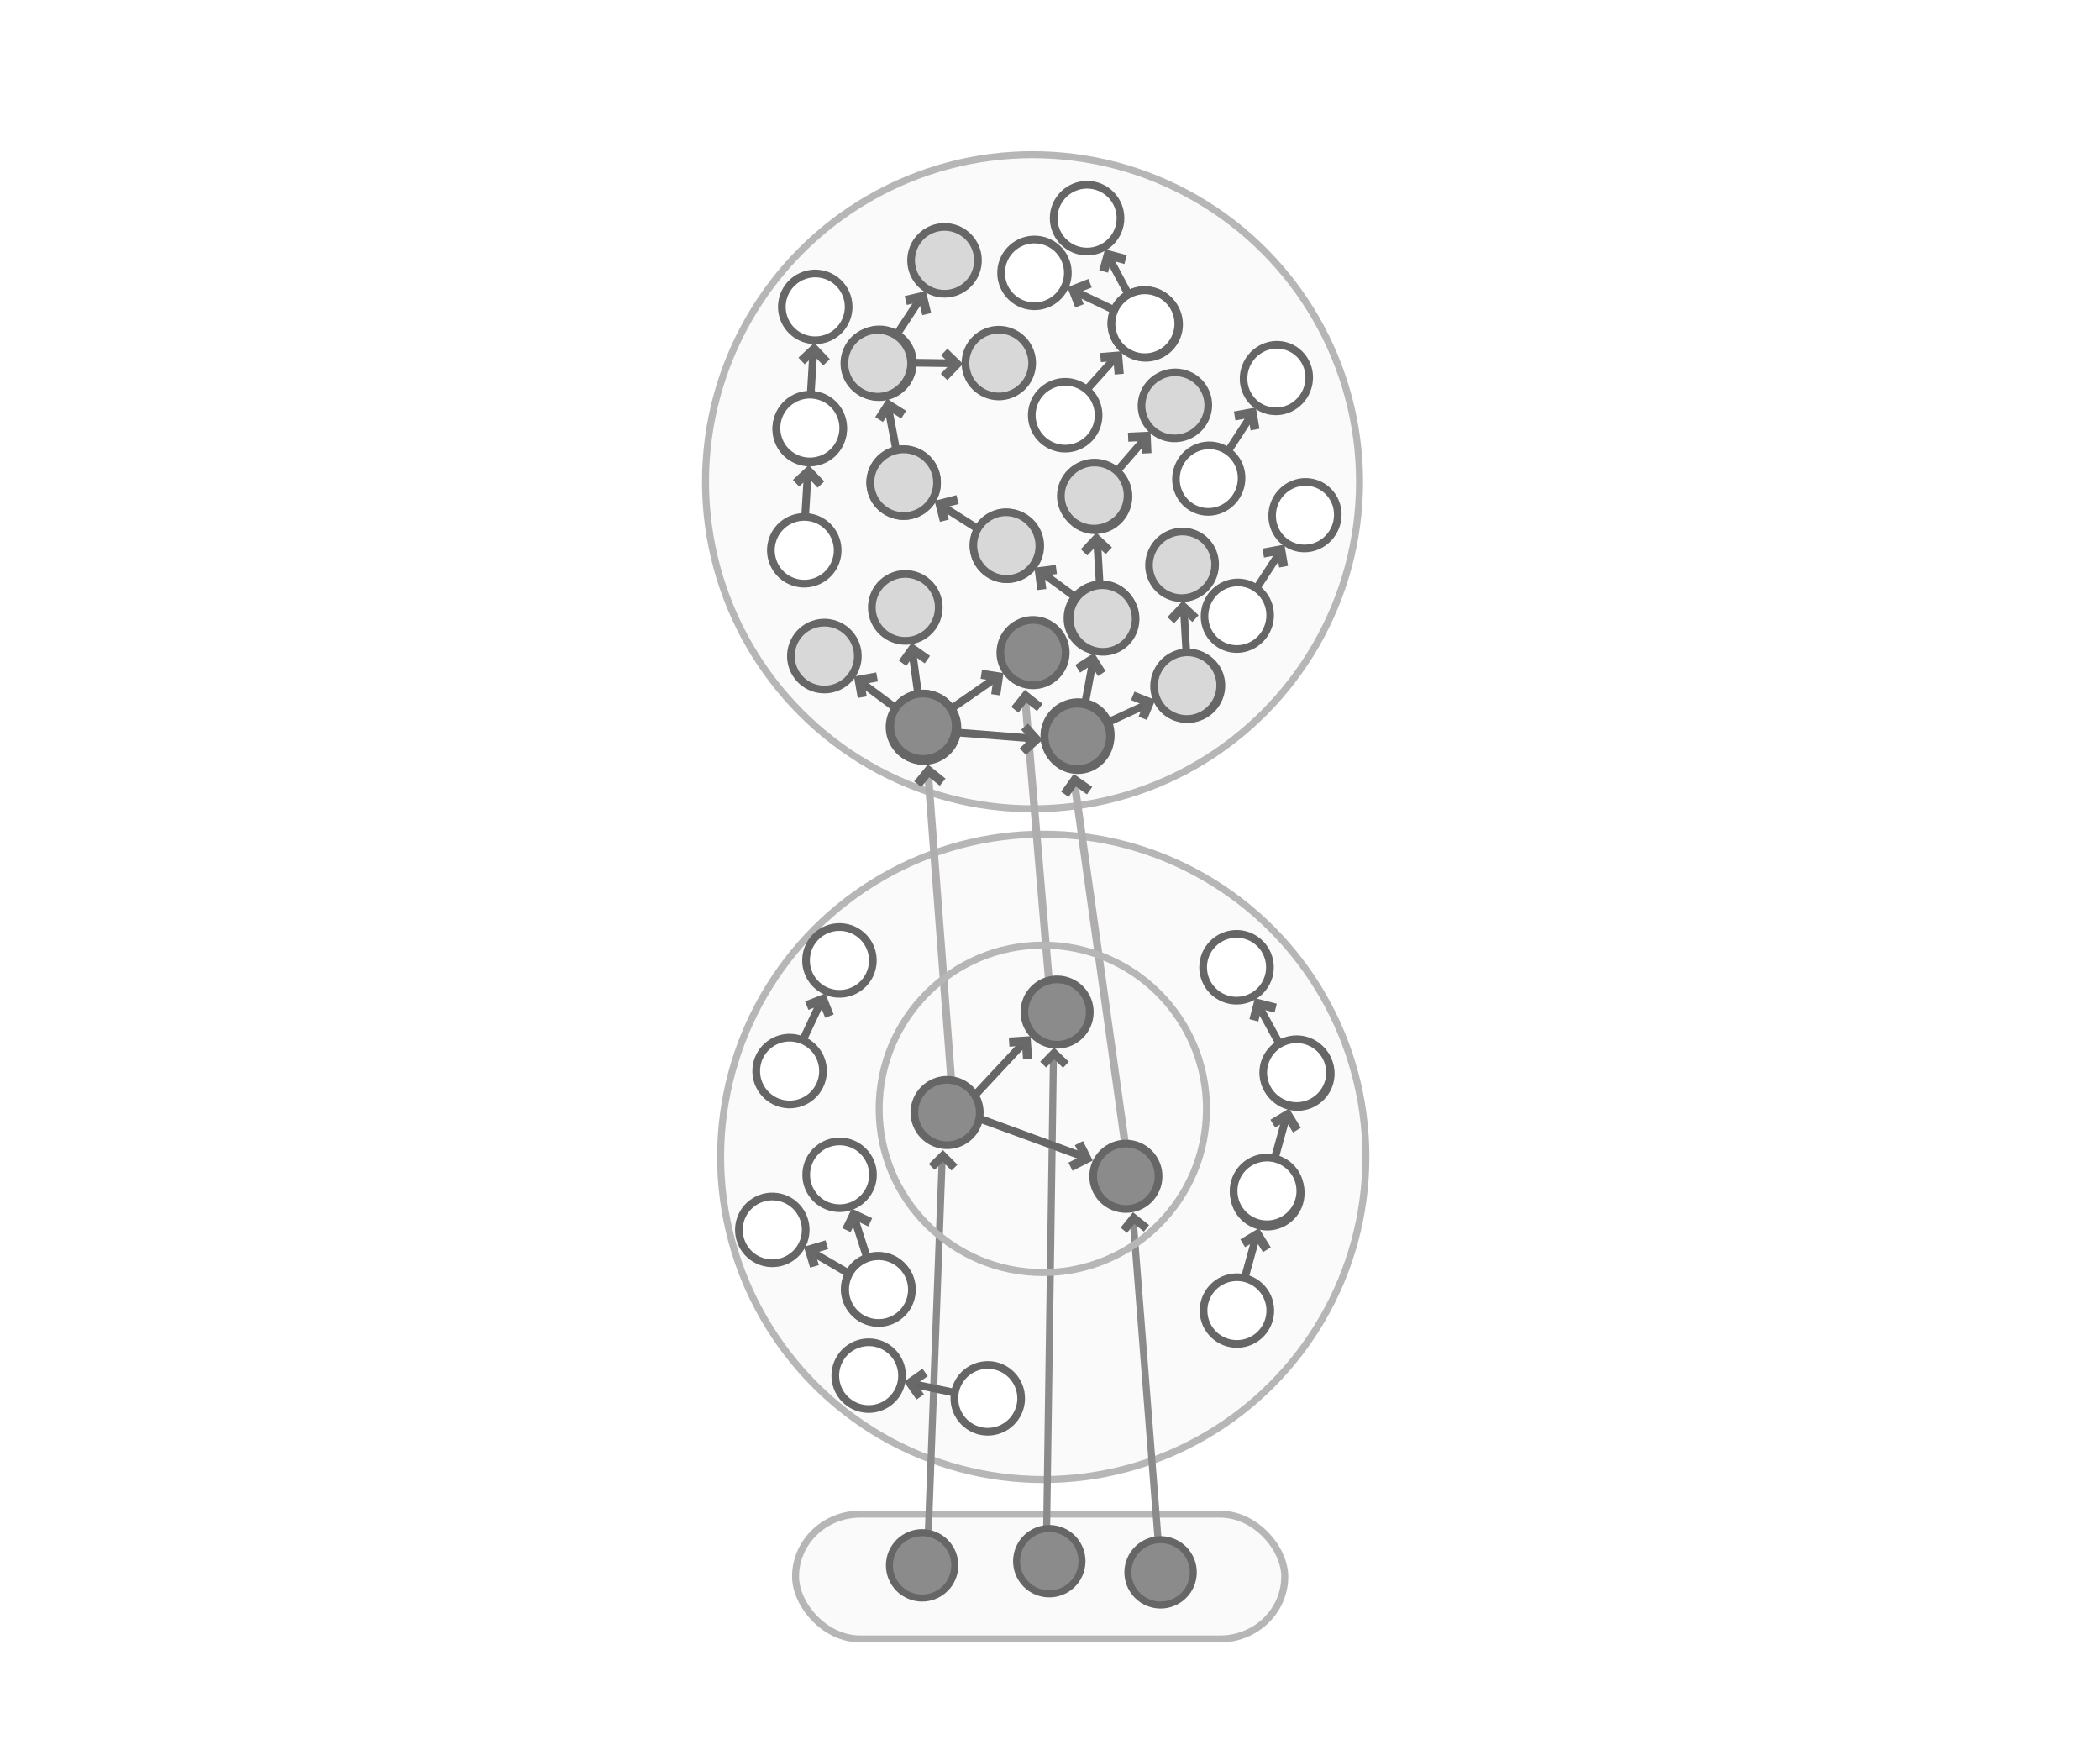 <?xml version="1.0" encoding="utf-8"?>
<svg width="300px" height="250px" viewBox="0 0 300 250" xmlns="http://www.w3.org/2000/svg" xmlns:xlink="http://www.w3.org/1999/xlink">
  <defs>
    <symbol id="symbol-1" viewBox="0 0 75.989 137.212">
      <circle style="fill: rgb(216, 216, 216); stroke-width: 5px; stroke: rgb(102, 102, 102);" cx="243.248" cy="327.315" r="21.703" transform="matrix(0.839, -0.545, 0.545, 0.839, -336.306, -34.837)"/>
      <circle style="fill: rgb(216, 216, 216); stroke-width: 5px; stroke: rgb(102, 102, 102);" cx="271.904" cy="253.912" r="21.703" transform="matrix(0.839, -0.545, 0.545, 0.839, -336.306, -34.837)"/>
      <line style="stroke-width: 5px; marker-start: url(#marker-0); stroke: rgb(102, 102, 102);" x1="260.613" y1="282.91" x2="251.477" y2="305.225" transform="matrix(0.839, -0.545, 0.545, 0.839, -336.306, -34.837)"/>
    </symbol>
    <marker id="marker-0" viewBox="0 0 12.641 9.03" overflow="visible" orient="auto" refX="6.32" refY="4.51">
      <polyline style="fill: none; stroke-miterlimit: 2; stroke-width: 5px; stroke: rgb(105, 105, 105);" points="2 3.775 10.625 0 14.641 9.03" transform="matrix(-0.391, -0.921, 0.921, -0.391, 7.415, 13.938)"/>
    </marker>
    <symbol id="symbol-2" viewBox="0 0 75.989 137.212">
      <circle style="stroke-width: 5px; stroke: rgb(102, 102, 102); fill: rgb(255, 255, 255);" cx="243.248" cy="327.315" r="21.703" transform="matrix(0.839, -0.545, 0.545, 0.839, -336.306, -34.837)"/>
      <circle style="stroke-width: 5px; stroke: rgb(102, 102, 102); fill: rgb(255, 255, 255);" cx="271.904" cy="253.912" r="21.703" transform="matrix(0.839, -0.545, 0.545, 0.839, -336.306, -34.837)"/>
      <line style="stroke-width: 5px; marker-start: url(#marker-0); stroke: rgb(102, 102, 102); fill: rgb(255, 255, 255);" x1="222.038" y1="264.931" x2="212.902" y2="287.246" transform="matrix(0.839, -0.545, 0.545, 0.839, -294.162, -40.768)"/>
    </symbol>
  </defs>
  <circle cx="147.504" cy="68.809" r="46.718" style="fill: rgb(250, 250, 250); stroke: rgb(182, 182, 182);"/>
  <use width="75.989" height="137.212" transform="matrix(0.22, 0, 0, 0.22, 118.93, 45.343)" style="stroke-width: 23.94px; stroke: rgb(166, 172, 148);" xlink:href="#symbol-1"/>
  <use width="75.989" height="137.212" transform="matrix(0.158, 0.153, -0.153, 0.158, 134.751, 27.825)" style="stroke-width: 23.94px; stroke: rgb(166, 172, 148);" xlink:href="#symbol-1"/>
  <use width="75.989" height="137.212" transform="matrix(-0.216, 0, 0, 0.22, 163.934, 81.64)" style="stroke-width: 23.94px; stroke: rgb(166, 172, 148);" xlink:href="#symbol-1"/>
  <use width="75.989" height="137.212" transform="matrix(-0.211, 0.056, 0.053, 0.212, 161.273, 62.924)" style="stroke-width: 23.94px; stroke: rgb(166, 172, 148);" xlink:href="#symbol-1"/>
  <use width="75.989" height="137.212" transform="matrix(0.15, -0.16, 0.16, 0.15, 119.768, 69.28)" style="stroke-width: 23.94px; stroke: rgb(166, 172, 148);" xlink:href="#symbol-1"/>
  <use width="75.989" height="137.212" transform="matrix(-0.19, -0.107, -0.11, 0.189, 176.883, 55.463)" style="stroke-width: 23.94px; stroke: rgb(166, 172, 148);" xlink:href="#symbol-1"/>
  <use width="75.989" height="137.212" transform="matrix(-0.091, 0.198, 0.197, 0.094, 140.603, 69.129)" style="stroke-width: 23.94px; stroke: rgb(166, 172, 148);" xlink:href="#symbol-1"/>
  <use width="75.989" height="137.212" transform="matrix(0.22, 0.011, -0.011, 0.22, 123.015, 79.826)" style="stroke-width: 23.94px; stroke: rgb(166, 172, 148);" xlink:href="#symbol-1"/>
  <use width="75.989" height="137.212" transform="matrix(-0.044, 0.215, -0.215, -0.044, 150.47, 46.69)" style="stroke-width: 23.94px; stroke: rgb(166, 172, 148);" xlink:href="#symbol-1"/>
  <use width="75.989" height="137.212" transform="matrix(0.213, 0.054, -0.054, 0.213, 110.852, 53.272)" xlink:href="#symbol-2"/>
  <use width="75.989" height="137.212" transform="matrix(-0.199, -0.082, -0.084, 0.203, 194.955, 69.972)" xlink:href="#symbol-2"/>
  <use width="75.989" height="137.212" transform="matrix(0.213, 0.054, -0.054, 0.213, 111.65, 35.812)" xlink:href="#symbol-2"/>
  <use width="75.989" height="137.212" transform="matrix(-0.199, -0.082, -0.084, 0.203, 190.874, 50.385)" xlink:href="#symbol-2"/>
  <use width="75.989" height="137.212" transform="matrix(0.162, -0.149, 0.149, 0.162, 108.404, 93.349)" style="stroke-width: 23.94px; stroke: rgb(166, 172, 148);" xlink:href="#symbol-1"/>
  <use width="75.989" height="137.212" transform="matrix(-0.125, -0.176, -0.179, 0.127, 178.893, 99.505)" style="stroke-width: 23.94px; stroke: rgb(166, 172, 148);" xlink:href="#symbol-1"/>
  <use width="75.989" height="137.212" transform="matrix(-0.211, 0.056, 0.053, 0.212, 173.65, 72.623)" style="stroke-width: 23.94px; stroke: rgb(166, 172, 148);" xlink:href="#symbol-1"/>
  <use width="75.989" height="137.212" transform="matrix(0.13, -0.177, 0.177, 0.13, 138.547, 40.423)" xlink:href="#symbol-2"/>
  <use width="75.989" height="137.212" transform="matrix(0.21, -0.065, 0.065, 0.21, 147.004, 26.822)" xlink:href="#symbol-2"/>
  <circle cx="149.035" cy="165.239" r="46.091" style="fill: rgb(250, 250, 250); stroke: rgb(182, 182, 182);"/>
  <use width="75.989" height="137.212" transform="matrix(0.144, -0.166, 0.166, 0.144, 100.998, 176.36)" xlink:href="#symbol-2"/>
  <rect x="113.651" y="216.269" width="69.885" height="17.831" style="fill: rgb(250, 250, 250); stroke: rgb(182, 182, 182);" rx="9.242" ry="9.242"/>
  <line style="marker-start: url(#marker-0); fill: rgb(255, 255, 255); stroke: rgb(139, 139, 139);" x1="160.191" y1="173.353" x2="128.28" y2="218.7" transform="matrix(0.839, -0.545, 0.545, 0.839, -94.291, 107.692)"/>
  <line style="marker-start: url(#marker-0); fill: rgb(255, 255, 255); stroke: rgb(139, 139, 139);" x1="183.524" y1="161.187" x2="143.452" y2="220.976" transform="matrix(0.839, -0.545, 0.545, 0.839, -91.336, 115.97)"/>
  <line style="marker-start: url(#marker-0); fill: rgb(255, 255, 255); stroke: rgb(139, 139, 139);" x1="181.755" y1="179.138" x2="158.428" y2="222.013" transform="matrix(0.839, -0.545, 0.545, 0.839, -88.205, 123.478)"/>
  <line style="marker-start: url(#marker-0); fill: rgb(255, 246, 246); stroke: rgb(176, 173, 173); stroke-width: 1.1px;" x1="144.892" y1="113.592" x2="123.513" y2="152.669" transform="matrix(0.839, -0.545, 0.545, 0.839, -50.857, 94.57)"/>
  <line style="marker-start: url(#marker-0); fill: rgb(255, 246, 246); stroke: rgb(176, 173, 173); stroke-width: 1.1px;" x1="154.654" y1="104.196" x2="135.882" y2="139.224" transform="matrix(0.839, -0.545, 0.545, 0.839, -40.053, 97.125)"/>
  <line style="marker-start: url(#marker-0); fill: rgb(255, 246, 246); stroke: rgb(176, 173, 173); stroke-width: 1.1px;" x1="162.501" y1="116.155" x2="140.856" y2="162.507" transform="matrix(0.839, -0.545, 0.545, 0.839, -46.081, 103.359)"/>
  <line style="marker-start: url(#marker-0); stroke: rgb(102, 102, 102); fill: rgb(255, 255, 255); stroke-width: 1.1px;" x1="142.49" y1="99.105" x2="134.998" y2="99.324" transform="matrix(0.839, -0.545, 0.545, 0.839, -31.653, 91.572)"/>
  <circle cx="148.976" cy="158.381" r="23.382" style="fill: none; stroke: rgb(182, 182, 182);"/>
  <circle style="stroke: rgb(102, 102, 102); fill: rgb(139, 139, 139);" cx="52.336" cy="70.424" r="4.669" transform="matrix(0.839, -0.545, 0.545, 0.839, 49.44, 193.025)"/>
  <circle style="stroke: rgb(102, 102, 102); fill: rgb(139, 139, 139);" cx="52.336" cy="70.424" r="4.669" transform="matrix(0.839, -0.545, 0.545, 0.839, 67.608, 192.431)"/>
  <circle style="stroke: rgb(102, 102, 102); fill: rgb(139, 139, 139);" cx="52.336" cy="70.424" r="4.669" transform="matrix(0.839, -0.545, 0.545, 0.839, 83.507, 194.021)"/>
  <circle style="stroke: rgb(102, 102, 102); fill: rgb(139, 139, 139); stroke-width: 1.1px;" cx="52.336" cy="70.424" r="4.669" transform="matrix(0.839, -0.545, 0.545, 0.839, 49.57, 73.173)"/>
  <circle style="stroke: rgb(102, 102, 102); fill: rgb(139, 139, 139); stroke-width: 1.1px;" cx="52.336" cy="70.424" r="4.669" transform="matrix(0.839, -0.545, 0.545, 0.839, 65.288, 62.656)"/>
  <circle style="stroke: rgb(102, 102, 102); fill: rgb(139, 139, 139); stroke-width: 1.1px;" cx="52.336" cy="70.424" r="4.669" transform="matrix(0.839, -0.545, 0.545, 0.839, 71.602, 74.619)"/>
  <line style="marker-start: url(#marker-0); stroke: rgb(102, 102, 102); fill: rgb(255, 255, 255); stroke-width: 1.1px;" x1="146.047" y1="108.312" x2="137.556" y2="101.787" transform="matrix(0.839, -0.545, 0.545, 0.839, -34.337, 94.178)"/>
  <use width="75.989" height="137.212" transform="matrix(0.197, 0.097, -0.097, 0.197, 178.007, 161.597)" xlink:href="#symbol-2"/>
  <use width="75.989" height="137.212" transform="matrix(0.133, 0.175, -0.175, 0.133, 164.791, 36.97)" xlink:href="#symbol-2"/>
  <line style="marker-start: url(#marker-0); stroke: rgb(102, 102, 102); fill: rgb(255, 255, 255); stroke-width: 1.1px;" x1="148.113" y1="152.081" x2="138.433" y2="154.495" transform="matrix(0.839, -0.545, 0.545, 0.839, -61.147, 102.343)"/>
  <circle style="stroke: rgb(102, 102, 102); fill: rgb(139, 139, 139); stroke-width: 1.1px;" cx="52.336" cy="70.424" r="4.669" transform="matrix(0.839, -0.545, 0.545, 0.839, 53.006, 128.344)"/>
  <circle style="stroke: rgb(102, 102, 102); fill: rgb(139, 139, 139); stroke-width: 1.1px;" cx="52.336" cy="70.424" r="4.669" transform="matrix(0.839, -0.545, 0.545, 0.839, 68.723, 113.996)"/>
  <circle style="stroke: rgb(102, 102, 102); fill: rgb(139, 139, 139); stroke-width: 1.1px;" cx="52.336" cy="70.424" r="4.669" transform="matrix(0.839, -0.545, 0.545, 0.839, 78.548, 137.449)"/>
  <line style="marker-start: url(#marker-0); stroke: rgb(102, 102, 102); fill: rgb(255, 255, 255); stroke-width: 1.1px;" x1="150.26" y1="169.316" x2="140.991" y2="156.958" transform="matrix(0.839, -0.545, 0.545, 0.839, -63.831, 104.95)"/>
  <use width="75.989" height="137.212" transform="matrix(0.197, 0.097, -0.097, 0.197, 182.301, 144.507)" xlink:href="#symbol-2"/>
  <use width="75.989" height="137.212" transform="matrix(0.178, 0.129, -0.129, 0.178, 118.415, 127.946)" xlink:href="#symbol-2"/>
  <use width="75.989" height="137.212" transform="matrix(0.218, -0.027, 0.027, 0.218, 112.547, 162.075)" xlink:href="#symbol-2"/>
  <use width="75.989" height="137.212" transform="matrix(0.209, -0.068, 0.068, 0.209, 168.295, 133.943)" xlink:href="#symbol-2"/>
  <use width="75.989" height="137.212" transform="matrix(0.084, -0.203, 0.203, 0.084, 115.468, 200.1)" xlink:href="#symbol-2"/>
</svg>